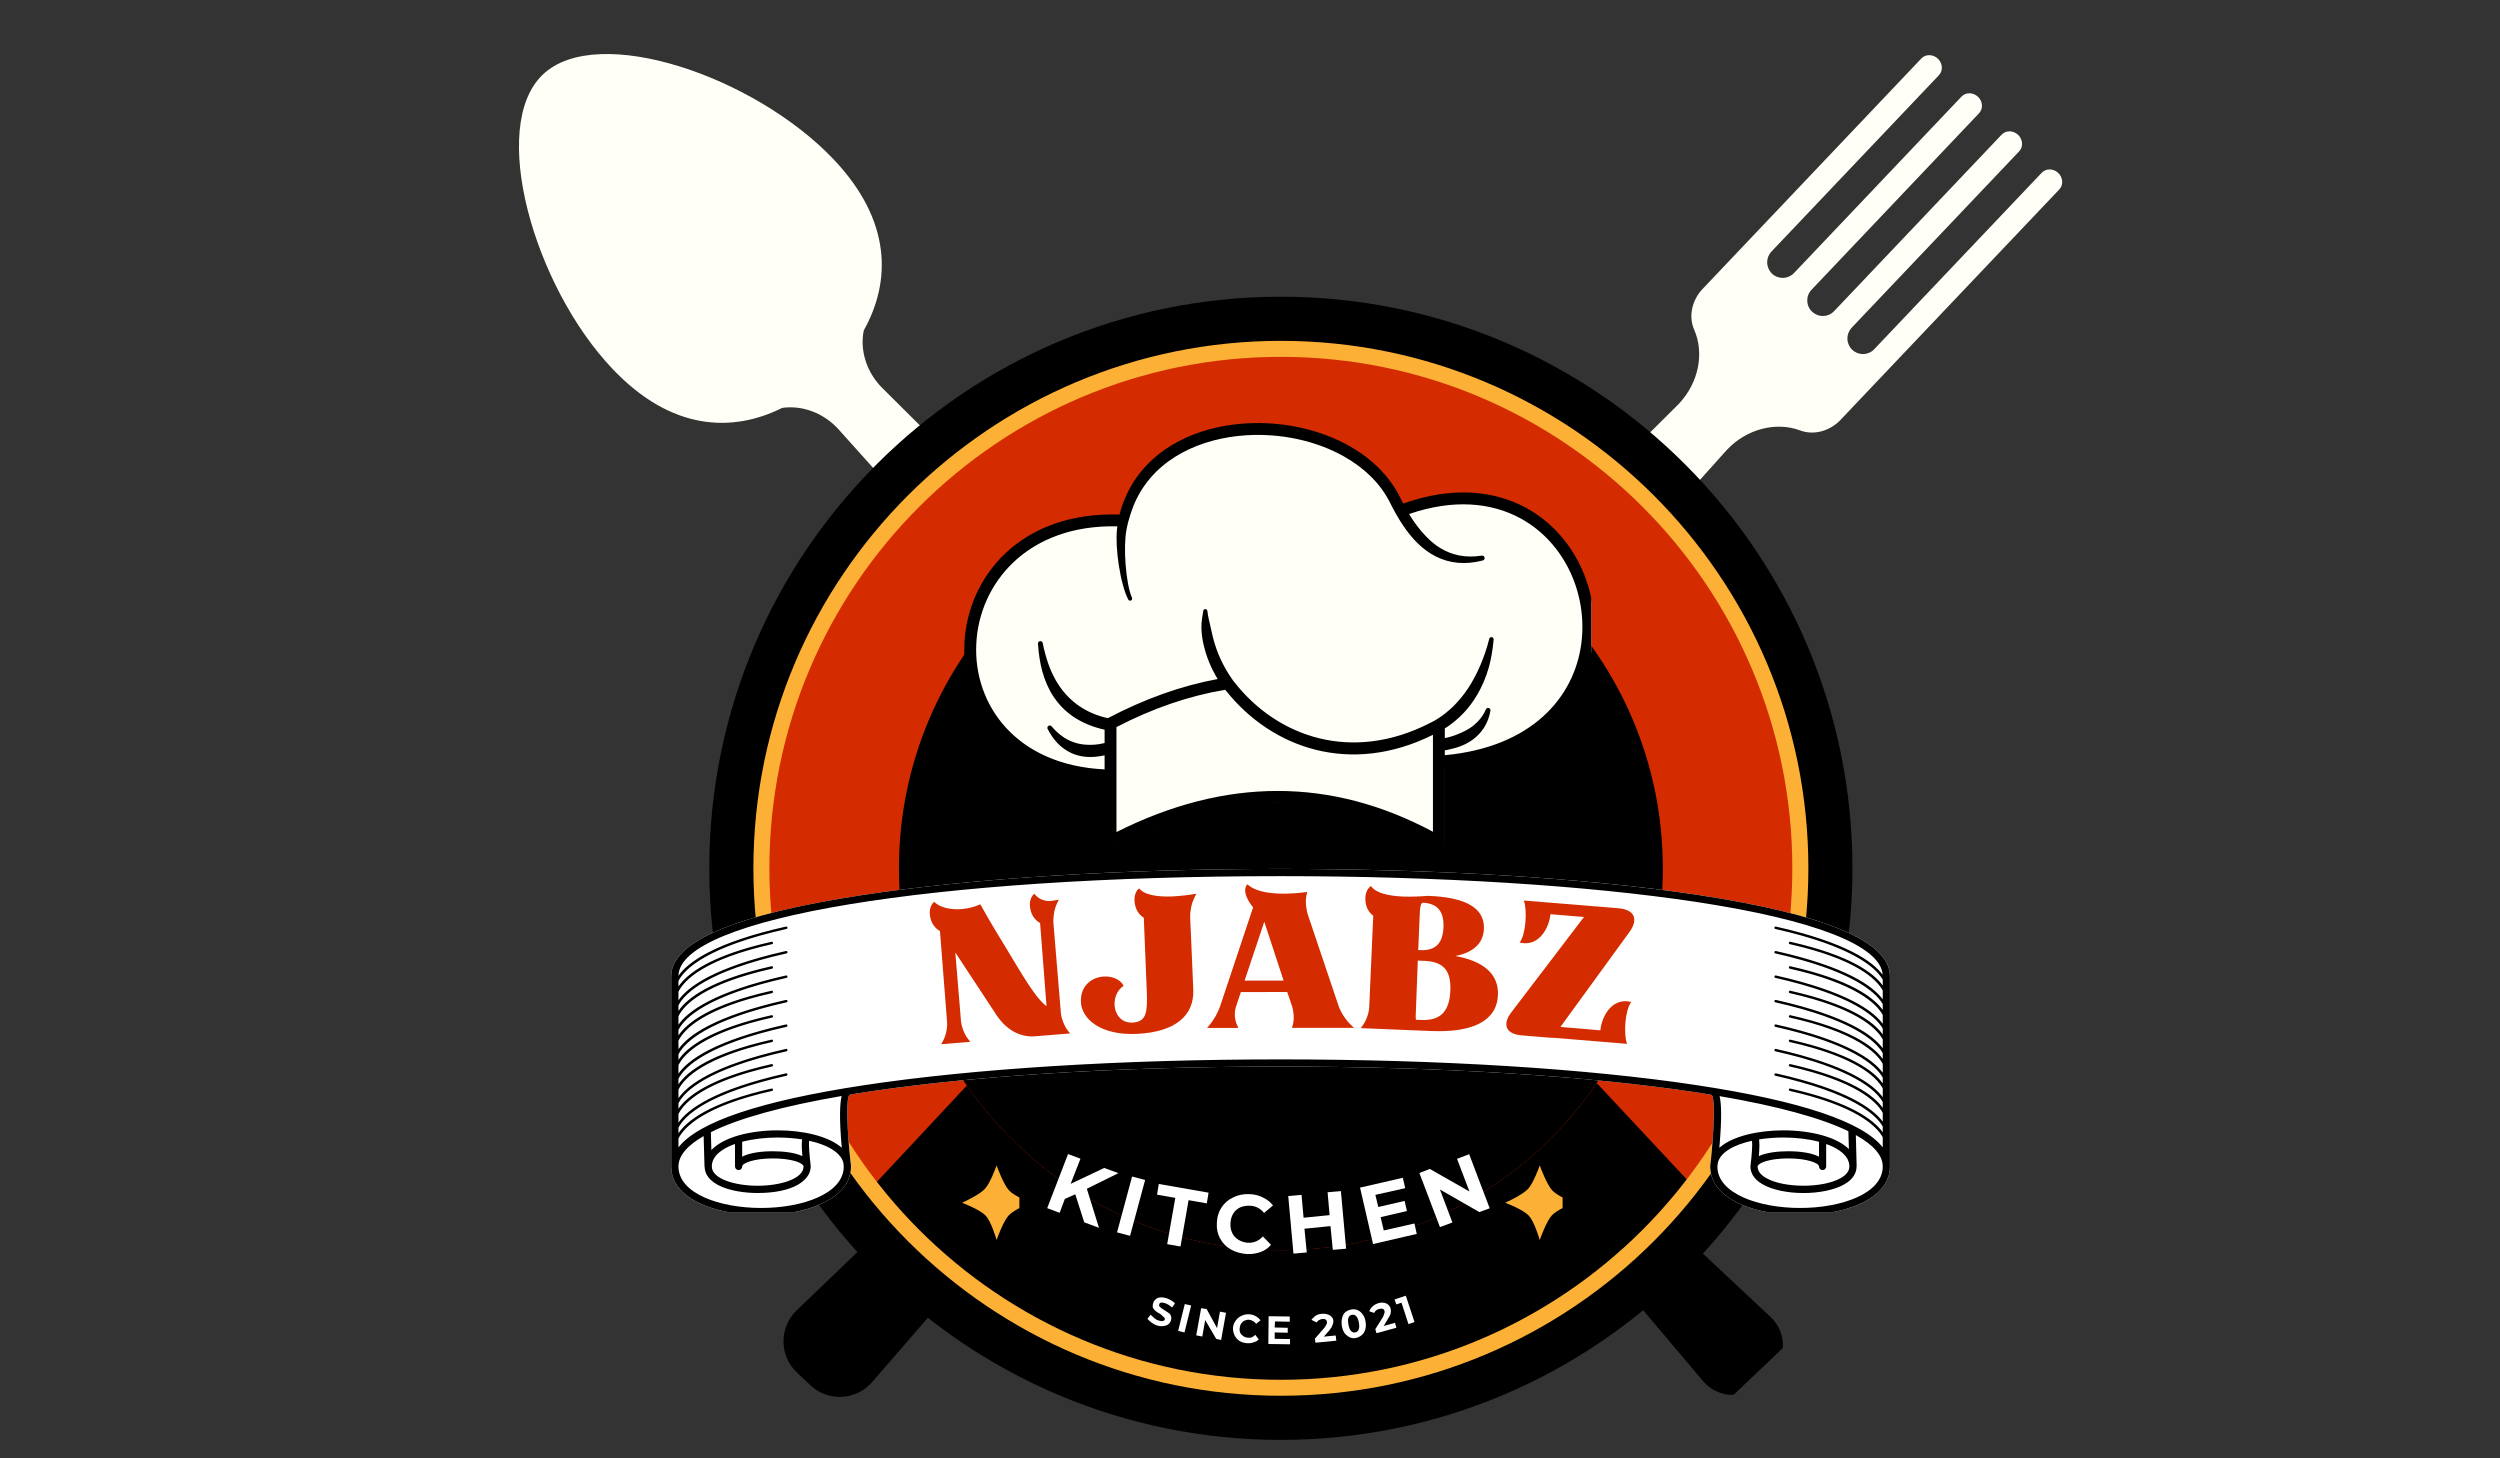 <svg xmlns="http://www.w3.org/2000/svg" xmlns:xlink="http://www.w3.org/1999/xlink" width="180" zoomAndPan="magnify" viewBox="0 0 135 78.75" height="105" preserveAspectRatio="xMidYMid meet" version="1.0"><rect x="0" y="0" width="135" height="78.75" fill="#333333" stroke="none"/><defs><g/><clipPath id="5579d92e2d"><path d="M 42 29 L 87 29 L 87 76 L 42 76 Z M 42 29 " clip-rule="nonzero"/></clipPath><clipPath id="dcc0affe10"><path d="M 78.965 29.52 L 86.816 36.969 L 47.426 78.465 L 39.578 71.012 Z M 78.965 29.52 " clip-rule="nonzero"/></clipPath><clipPath id="e7e58e686f"><path d="M 78.965 29.52 L 86.816 36.969 L 47.426 78.465 L 39.578 71.012 Z M 78.965 29.52 " clip-rule="nonzero"/></clipPath><clipPath id="6f0945a1dc"><path d="M 58 35 L 97 35 L 97 76 L 58 76 Z M 58 35 " clip-rule="nonzero"/></clipPath><clipPath id="99c21e4966"><path d="M 53.828 42.73 L 66.16 31.016 L 101.305 68.012 L 88.977 79.727 Z M 53.828 42.73 " clip-rule="nonzero"/></clipPath><clipPath id="8ca2cc8545"><path d="M 53.828 42.73 L 66.16 31.016 L 101.305 68.012 L 88.977 79.727 Z M 53.828 42.73 " clip-rule="nonzero"/></clipPath><clipPath id="0e8b253338"><path d="M 28 2 L 66 2 L 66 43 L 28 43 Z M 28 2 " clip-rule="nonzero"/></clipPath><clipPath id="04e3e57b39"><path d="M 23.352 9.691 L 35.684 -2.023 L 70.832 34.969 L 58.5 46.684 Z M 23.352 9.691 " clip-rule="nonzero"/></clipPath><clipPath id="c897cab7b7"><path d="M 23.352 9.691 L 35.684 -2.023 L 70.832 34.969 L 58.5 46.684 Z M 23.352 9.691 " clip-rule="nonzero"/></clipPath><clipPath id="a427c52fcf"><path d="M 67 2 L 112 2 L 112 49 L 67 49 Z M 67 2 " clip-rule="nonzero"/></clipPath><clipPath id="0e538aaf75"><path d="M 104.191 2.695 L 112.043 10.148 L 72.656 51.645 L 64.805 44.191 Z M 104.191 2.695 " clip-rule="nonzero"/></clipPath><clipPath id="7a3e7b222a"><path d="M 104.191 2.695 L 112.043 10.148 L 72.656 51.645 L 64.805 44.191 Z M 104.191 2.695 " clip-rule="nonzero"/></clipPath><clipPath id="51e1be5323"><path d="M 45 22.73 L 93.332 22.73 L 93.332 71.062 L 45 71.062 Z M 45 22.73 " clip-rule="nonzero"/></clipPath><clipPath id="297adaed1e"><path d="M 69.164 22.73 C 55.82 22.73 45 33.551 45 46.895 C 45 60.242 55.82 71.062 69.164 71.062 C 82.512 71.062 93.332 60.242 93.332 46.895 C 93.332 33.551 82.512 22.73 69.164 22.73 Z M 69.164 22.73 " clip-rule="nonzero"/></clipPath><clipPath id="13645d7723"><path d="M 38.297 16.027 L 100.148 16.027 L 100.148 77.879 L 38.297 77.879 Z M 38.297 16.027 " clip-rule="nonzero"/></clipPath><clipPath id="95ec6458e9"><path d="M 52 22.73 L 85.926 22.73 L 85.926 45.926 L 52 45.926 Z M 52 22.73 " clip-rule="nonzero"/></clipPath><clipPath id="770f704577"><path d="M 36.246 46.895 L 102.738 46.895 L 102.738 65.453 L 36.246 65.453 Z M 36.246 46.895 " clip-rule="nonzero"/></clipPath><clipPath id="7f2a8a669f"><path d="M 51.957 62.941 L 55.047 62.941 L 55.047 67 L 51.957 67 Z M 51.957 62.941 " clip-rule="nonzero"/></clipPath><clipPath id="ccb4e5755b"><path d="M 81.285 62.941 L 84.379 62.941 L 84.379 67 L 81.285 67 Z M 81.285 62.941 " clip-rule="nonzero"/></clipPath></defs><g clip-path="url(#5579d92e2d)"><g clip-path="url(#dcc0affe10)"><g clip-path="url(#e7e58e686f)"><path fill="#000000" d="M 65.422 48.637 C 66.52 47.48 66.805 45.879 66.258 44.621 C 65.949 43.918 66.129 43.039 66.715 42.426 L 78.527 29.98 C 78.758 29.738 79.156 29.742 79.418 29.992 C 79.68 30.238 79.703 30.637 79.477 30.879 L 70.43 40.41 C 70.273 40.57 70.191 40.789 70.199 41.012 C 70.203 41.234 70.297 41.445 70.461 41.598 C 70.621 41.75 70.836 41.836 71.059 41.828 C 71.281 41.82 71.492 41.73 71.648 41.566 C 73.727 39.379 80.695 32.035 80.695 32.035 C 80.922 31.793 81.32 31.801 81.582 32.047 C 81.844 32.297 81.871 32.695 81.641 32.934 L 72.594 42.465 C 72.441 42.629 72.359 42.844 72.363 43.066 C 72.371 43.289 72.465 43.5 72.625 43.652 C 72.789 43.809 73.004 43.891 73.227 43.883 C 73.449 43.879 73.66 43.785 73.812 43.621 C 75.891 41.434 82.859 34.094 82.859 34.094 C 83.09 33.852 83.488 33.855 83.75 34.105 C 84.012 34.352 84.039 34.75 83.809 34.992 L 74.762 44.523 C 74.609 44.684 74.527 44.902 74.531 45.125 C 74.535 45.344 74.633 45.559 74.793 45.711 C 74.953 45.863 75.168 45.945 75.395 45.941 C 75.617 45.934 75.824 45.84 75.98 45.68 C 78.059 43.488 85.027 36.148 85.027 36.148 C 85.258 35.906 85.656 35.91 85.918 36.16 C 86.18 36.41 86.203 36.805 85.977 37.047 L 74.918 48.699 L 74.16 49.496 C 73.574 50.113 72.711 50.34 71.988 50.066 C 70.707 49.586 69.121 49.957 68.023 51.109 L 51.996 68.977 C 51.996 68.977 49.016 72.414 47.094 74.633 C 46.68 75.109 46.09 75.398 45.457 75.43 C 44.824 75.461 44.207 75.23 43.75 74.793 C 43.512 74.57 43.27 74.34 43.031 74.113 C 42.57 73.68 42.312 73.074 42.309 72.441 C 42.305 71.809 42.562 71.203 43.02 70.762 C 45.133 68.73 48.414 65.578 48.414 65.578 Z M 65.422 48.637 " fill-opacity="1" fill-rule="evenodd"/></g></g></g><g clip-path="url(#6f0945a1dc)"><g clip-path="url(#99c21e4966)"><g clip-path="url(#8ca2cc8545)"><path fill="#000000" d="M 72.715 55.07 C 70.023 56.406 66.734 56.312 63.555 52.969 C 59.301 48.488 56.844 39.867 59.793 37.066 C 62.742 34.262 71.227 37.16 75.48 41.637 C 78.656 44.98 78.586 48.266 77.117 50.883 C 76.91 51.898 77.227 53.059 78.059 53.93 L 90.699 66.512 C 90.699 66.512 93.684 69.309 95.617 71.125 C 96.039 71.52 96.277 72.07 96.277 72.648 C 96.281 73.223 96.043 73.777 95.625 74.172 L 95.016 74.754 C 94.598 75.148 94.035 75.355 93.461 75.324 C 92.883 75.293 92.348 75.027 91.973 74.586 C 90.262 72.559 87.621 69.438 87.621 69.438 L 75.703 56.168 C 74.875 55.297 73.738 54.918 72.715 55.07 Z M 72.715 55.07 " fill-opacity="1" fill-rule="evenodd"/></g></g></g><g clip-path="url(#0e8b253338)"><g clip-path="url(#04e3e57b39)"><g clip-path="url(#c897cab7b7)"><path fill="#fffff7" d="M 42.238 22.027 C 39.547 23.367 36.258 23.273 33.082 19.926 C 28.824 15.449 26.367 6.828 29.316 4.023 C 32.266 1.219 40.75 4.117 45.008 8.598 C 48.18 11.938 48.109 15.223 46.645 17.84 C 46.434 18.859 46.75 20.016 47.582 20.891 L 60.227 33.469 C 60.227 33.469 63.207 36.27 65.141 38.086 C 65.562 38.48 65.801 39.027 65.805 39.605 C 65.805 40.184 65.57 40.734 65.152 41.133 L 64.543 41.711 C 64.125 42.109 63.559 42.316 62.984 42.285 C 62.41 42.254 61.871 41.984 61.5 41.543 C 59.785 39.52 57.145 36.398 57.145 36.398 L 45.227 23.125 C 44.402 22.254 43.266 21.879 42.238 22.027 Z M 42.238 22.027 " fill-opacity="1" fill-rule="evenodd"/></g></g></g><g clip-path="url(#a427c52fcf)"><g clip-path="url(#0e538aaf75)"><g clip-path="url(#7a3e7b222a)"><path fill="#fffff7" d="M 90.648 21.816 C 91.746 20.66 92.035 19.055 91.484 17.801 C 91.176 17.094 91.355 16.219 91.941 15.602 L 103.754 3.156 C 103.984 2.914 104.383 2.922 104.645 3.168 C 104.906 3.418 104.934 3.816 104.703 4.059 L 95.656 13.586 C 95.504 13.75 95.422 13.965 95.426 14.188 C 95.434 14.41 95.527 14.621 95.688 14.773 C 95.688 14.777 95.688 14.777 95.688 14.777 C 95.848 14.93 96.066 15.012 96.289 15.008 C 96.512 15 96.723 14.906 96.875 14.746 C 98.953 12.555 105.922 5.215 105.922 5.215 C 106.152 4.973 106.551 4.977 106.812 5.227 C 107.074 5.473 107.098 5.871 106.871 6.113 L 97.824 15.645 C 97.668 15.809 97.586 16.023 97.594 16.246 C 97.598 16.469 97.691 16.68 97.855 16.832 C 98.016 16.984 98.23 17.07 98.453 17.062 C 98.676 17.059 98.887 16.965 99.043 16.801 C 101.121 14.613 108.09 7.27 108.09 7.27 C 108.316 7.027 108.715 7.035 108.977 7.281 C 109.238 7.531 109.266 7.93 109.035 8.172 L 99.988 17.699 C 99.836 17.863 99.754 18.078 99.758 18.301 C 99.766 18.523 99.859 18.734 100.02 18.887 C 100.184 19.043 100.398 19.125 100.621 19.121 C 100.844 19.113 101.055 19.02 101.207 18.859 C 103.285 16.668 110.254 9.328 110.254 9.328 C 110.484 9.086 110.883 9.09 111.145 9.34 C 111.406 9.586 111.434 9.984 111.203 10.227 L 100.145 21.875 L 99.387 22.676 C 98.801 23.289 97.938 23.516 97.215 23.246 C 95.934 22.766 94.348 23.133 93.254 24.289 L 77.223 42.156 C 77.223 42.156 74.242 45.594 72.324 47.809 C 71.91 48.289 71.316 48.578 70.684 48.605 C 70.055 48.637 69.438 48.41 68.977 47.973 C 68.738 47.746 68.496 47.516 68.258 47.293 C 67.801 46.855 67.539 46.254 67.535 45.621 C 67.535 44.984 67.793 44.379 68.246 43.941 C 70.363 41.91 73.641 38.754 73.641 38.754 Z M 90.648 21.816 " fill-opacity="1" fill-rule="evenodd"/></g></g></g><g clip-path="url(#51e1be5323)"><g clip-path="url(#297adaed1e)"><path fill="#000000" d="M 45 22.73 L 93.332 22.73 L 93.332 71.062 L 45 71.062 Z M 45 22.73 " fill-opacity="1" fill-rule="nonzero"/></g></g><g clip-path="url(#13645d7723)"><path fill="#000000" d="M 69.164 16.023 C 52.129 16.023 38.301 29.852 38.301 46.887 C 38.301 63.922 52.129 77.754 69.164 77.754 C 86.203 77.754 100.031 63.922 100.031 46.887 C 100.031 29.852 86.203 16.023 69.164 16.023 Z M 69.164 18.562 C 84.797 18.562 97.492 31.254 97.492 46.887 C 97.492 62.52 84.797 75.215 69.164 75.215 C 53.531 75.215 40.84 62.52 40.84 46.887 C 40.84 31.254 53.531 18.562 69.164 18.562 Z M 69.164 18.562 " fill-opacity="1" fill-rule="evenodd"/></g><path fill="#d42c00" d="M 69.168 19.113 C 53.836 19.113 41.391 31.559 41.391 46.887 C 41.391 62.215 53.836 74.66 69.168 74.66 C 84.496 74.66 96.941 62.215 96.941 46.887 C 96.941 31.559 84.496 19.113 69.168 19.113 Z M 69.168 26.262 C 80.551 26.262 89.793 35.504 89.793 46.887 C 89.793 58.27 80.551 67.512 69.168 67.512 C 57.785 67.512 48.543 58.27 48.543 46.887 C 48.543 35.504 57.785 26.262 69.168 26.262 Z M 69.168 26.262 " fill-opacity="1" fill-rule="evenodd"/><path fill="#000000" d="M 86.223 58.484 L 91.191 63.801 C 86.109 70.402 78.133 74.66 69.168 74.66 C 60.258 74.66 52.328 70.461 47.246 63.934 L 52.207 58.621 C 55.934 63.992 62.141 67.512 69.168 67.512 C 76.25 67.512 82.508 63.934 86.223 58.484 Z M 86.223 58.484 " fill-opacity="1" fill-rule="evenodd"/><path fill="#fcb036" d="M 69.168 18.406 C 53.445 18.406 40.684 31.168 40.684 46.887 C 40.684 62.609 53.445 75.371 69.168 75.371 C 84.887 75.371 97.652 62.609 97.652 46.887 C 97.652 31.168 84.887 18.406 69.168 18.406 Z M 69.168 19.27 C 84.41 19.27 96.785 31.645 96.785 46.887 C 96.785 62.133 84.41 74.508 69.168 74.508 C 53.922 74.508 41.547 62.133 41.547 46.887 C 41.547 31.645 53.922 19.27 69.168 19.27 Z M 69.168 19.27 " fill-opacity="1" fill-rule="evenodd"/><g clip-path="url(#95ec6458e9)"><path fill="#fffff7" d="M 60.484 27.824 C 60.504 27.75 60.52 27.68 60.539 27.609 C 60.629 27.285 60.746 26.98 60.883 26.695 C 61.465 25.465 62.414 24.543 63.562 23.914 C 64.664 23.312 65.957 22.98 67.277 22.898 C 69.227 22.781 71.25 23.211 72.867 24.129 C 74.047 24.797 75.008 25.727 75.574 26.883 C 75.633 27.004 75.691 27.121 75.754 27.238 C 78.418 26.281 80.668 26.527 82.379 27.453 C 85.012 28.875 86.371 31.93 85.988 34.828 C 85.574 37.973 83.117 40.949 77.984 41.391 L 77.984 45.457 C 77.984 45.555 77.93 45.648 77.844 45.699 C 77.754 45.75 77.648 45.75 77.562 45.703 C 71.961 42.531 66.141 42.516 60.102 45.707 C 60.012 45.75 59.906 45.75 59.824 45.699 C 59.738 45.645 59.688 45.555 59.688 45.457 L 59.688 42.148 C 54.395 41.934 51.945 38.289 52.113 34.746 C 52.285 31.16 55.133 27.641 60.484 27.824 Z M 60.484 27.824 " fill-opacity="1" fill-rule="evenodd"/><path fill="#000000" d="M 60.457 27.785 C 60.473 27.723 60.488 27.66 60.504 27.602 C 60.594 27.277 60.715 26.969 60.852 26.68 C 61.434 25.441 62.391 24.516 63.547 23.883 C 64.652 23.277 65.949 22.941 67.277 22.863 C 69.23 22.742 71.266 23.176 72.887 24.094 C 74.07 24.77 75.035 25.703 75.609 26.867 C 75.664 26.977 75.715 27.086 75.773 27.191 C 78.434 26.246 80.684 26.492 82.398 27.418 C 85.043 28.852 86.41 31.922 86.027 34.832 C 85.613 37.984 83.156 40.973 78.02 41.426 L 78.02 45.457 C 78.02 45.57 77.961 45.676 77.863 45.734 C 77.762 45.789 77.641 45.789 77.543 45.734 C 71.953 42.57 66.148 42.555 60.117 45.738 C 60.02 45.793 59.898 45.789 59.805 45.73 C 59.707 45.672 59.648 45.57 59.648 45.457 L 59.648 42.188 C 54.355 41.953 51.91 38.301 52.078 34.742 C 52.246 31.148 55.098 27.613 60.457 27.785 Z M 66.156 37.25 C 64.207 37.574 62.254 38.246 60.289 39.262 L 60.289 44.93 C 66.191 41.969 71.887 41.98 77.379 44.914 L 77.379 39.68 C 72.934 41.891 68.695 40.426 66.203 37.297 C 66.188 37.281 66.172 37.266 66.156 37.25 Z M 80.066 30.266 C 79.102 30.516 78.266 30.418 77.523 30.043 C 77.184 29.871 76.863 29.637 76.566 29.348 C 75.996 28.797 75.508 28.039 75.059 27.141 C 74.535 26.086 73.648 25.254 72.574 24.648 C 71.051 23.789 69.148 23.391 67.316 23.504 C 66.082 23.578 64.879 23.887 63.848 24.441 C 62.797 25.004 61.926 25.828 61.379 26.934 C 61.25 27.195 61.141 27.473 61.047 27.762 C 60.957 28.039 60.879 28.332 60.824 28.637 C 60.738 29.105 60.73 29.797 60.781 30.469 C 60.836 31.184 60.953 31.883 61.125 32.277 C 61.152 32.332 61.129 32.398 61.074 32.426 C 61.02 32.453 60.953 32.43 60.926 32.375 C 60.715 31.973 60.527 31.258 60.414 30.512 C 60.305 29.801 60.262 29.066 60.32 28.562 C 60.324 28.516 60.332 28.469 60.336 28.422 C 55.484 28.312 52.871 31.496 52.719 34.773 C 52.562 38.02 54.828 41.316 59.648 41.547 L 59.648 40.789 C 59.281 40.867 58.934 40.898 58.617 40.867 C 58.348 40.84 58.098 40.777 57.867 40.672 C 57.578 40.539 57.32 40.355 57.094 40.117 C 56.898 39.906 56.727 39.664 56.578 39.375 C 56.539 39.316 56.555 39.238 56.613 39.199 C 56.672 39.156 56.75 39.172 56.793 39.23 C 56.941 39.406 57.098 39.555 57.262 39.684 C 57.516 39.891 57.785 40.023 58.078 40.113 C 58.266 40.172 58.461 40.203 58.668 40.215 C 58.953 40.234 59.258 40.215 59.59 40.137 L 59.648 40.125 L 59.648 39.402 L 59.461 39.359 L 59.457 39.359 C 58.805 39.188 58.238 38.926 57.77 38.566 C 57.434 38.309 57.145 38 56.91 37.648 C 56.633 37.238 56.426 36.77 56.281 36.242 C 56.16 35.793 56.086 35.301 56.051 34.766 C 56.043 34.695 56.094 34.629 56.164 34.621 C 56.234 34.613 56.301 34.664 56.309 34.734 C 56.387 35.129 56.488 35.492 56.605 35.836 C 56.805 36.402 57.066 36.883 57.391 37.297 C 57.617 37.582 57.871 37.828 58.16 38.043 C 58.574 38.348 59.059 38.582 59.625 38.734 L 59.824 38.781 C 61.809 37.738 63.785 37.031 65.754 36.668 C 65.684 36.551 65.609 36.426 65.539 36.285 C 65.379 35.984 65.227 35.629 65.105 35.234 C 65.031 34.984 64.965 34.719 64.922 34.438 C 64.898 34.262 64.875 34.082 64.875 33.891 C 64.875 33.602 64.918 33.309 64.973 32.996 C 64.977 32.938 65.027 32.891 65.09 32.891 C 65.148 32.891 65.199 32.941 65.199 33.004 C 65.234 33.301 65.305 33.57 65.367 33.84 C 65.402 34.008 65.438 34.172 65.477 34.328 C 65.539 34.582 65.605 34.82 65.688 35.043 C 65.812 35.398 65.961 35.711 66.109 35.984 C 66.285 36.312 66.461 36.582 66.613 36.789 C 66.625 36.801 66.641 36.816 66.652 36.832 C 68.984 39.816 73.012 41.203 77.227 39.039 C 77.234 39.035 77.242 39.031 77.25 39.027 C 77.254 39.023 77.262 39.023 77.266 39.02 C 77.344 38.98 77.422 38.938 77.5 38.895 C 77.785 38.73 78.176 38.457 78.582 38.035 C 78.816 37.793 79.055 37.504 79.285 37.156 C 79.52 36.797 79.746 36.379 79.953 35.891 C 80.125 35.477 80.289 35.023 80.418 34.504 C 80.43 34.438 80.492 34.395 80.559 34.406 C 80.621 34.418 80.664 34.477 80.656 34.543 C 80.605 35.098 80.52 35.598 80.395 36.043 C 80.238 36.598 80.027 37.066 79.797 37.469 C 79.566 37.875 79.309 38.207 79.055 38.48 C 78.688 38.875 78.32 39.148 78.02 39.336 L 78.02 39.859 C 78.383 39.785 78.691 39.668 78.965 39.539 C 79.176 39.441 79.367 39.336 79.535 39.203 C 79.836 38.965 80.074 38.68 80.234 38.316 C 80.258 38.25 80.328 38.211 80.395 38.234 C 80.465 38.254 80.5 38.324 80.48 38.391 C 80.43 38.676 80.34 38.934 80.207 39.176 C 80.07 39.426 79.887 39.645 79.656 39.84 C 79.488 39.98 79.297 40.102 79.078 40.207 C 78.801 40.336 78.48 40.43 78.121 40.5 L 78.02 40.516 L 78.02 40.781 C 82.723 40.344 85.012 37.648 85.391 34.75 C 85.742 32.094 84.504 29.289 82.094 27.984 C 80.535 27.141 78.5 26.93 76.09 27.758 C 76.367 28.211 76.66 28.605 76.98 28.938 C 77.23 29.199 77.488 29.422 77.773 29.594 C 78.406 29.98 79.133 30.141 80.012 30.004 C 80.082 29.992 80.152 30.039 80.168 30.109 C 80.184 30.18 80.137 30.25 80.066 30.266 Z M 80.066 30.266 " fill-opacity="1" fill-rule="evenodd"/></g><g clip-path="url(#770f704577)"><path fill="#ffffff" d="M 91.668 48.324 C 85.727 47.422 77.73 46.922 69.152 46.922 C 60.574 46.922 52.578 47.422 46.633 48.324 C 39.742 49.371 36.246 50.844 36.246 52.707 L 36.246 62.988 C 36.246 63.824 36.789 64.516 37.816 64.992 C 38.688 65.395 39.852 65.617 41.102 65.617 C 43.43 65.617 45.938 64.801 45.953 63.008 C 45.953 63 45.953 62.996 45.953 62.988 C 45.953 62.898 45.941 62.812 45.926 62.73 C 45.754 61.16 45.68 59.426 45.848 59.164 C 45.875 59.148 45.895 59.129 45.91 59.105 C 51.68 58.156 59.777 57.594 69.152 57.594 C 77.711 57.594 85.688 58.09 91.613 58.988 C 91.879 59.031 92.141 59.07 92.398 59.113 C 92.414 59.133 92.434 59.152 92.457 59.164 C 92.621 59.426 92.547 61.16 92.379 62.73 C 92.359 62.812 92.352 62.898 92.352 62.988 C 92.352 63.824 92.895 64.516 93.918 64.992 C 94.789 65.395 95.957 65.617 97.203 65.617 C 99.539 65.617 102.055 64.793 102.055 62.988 L 102.055 52.707 C 102.055 50.844 98.562 49.371 91.668 48.324 " fill-opacity="1" fill-rule="nonzero"/><path fill="#000000" d="M 101.668 53.219 C 101.184 52.543 99.922 51.586 96.676 50.855 C 96.641 50.848 96.605 50.871 96.598 50.906 C 96.59 50.941 96.613 50.977 96.648 50.984 C 100.18 51.781 101.309 52.844 101.668 53.484 L 101.668 53.965 C 101.137 53.246 99.707 52.211 95.898 51.355 C 95.863 51.348 95.828 51.371 95.82 51.406 C 95.809 51.441 95.832 51.477 95.867 51.484 C 99.996 52.414 101.277 53.551 101.668 54.223 L 101.668 54.539 C 101.184 53.863 99.922 52.906 96.676 52.176 C 96.641 52.172 96.605 52.191 96.598 52.227 C 96.59 52.262 96.613 52.297 96.648 52.309 C 100.18 53.102 101.309 54.168 101.668 54.805 L 101.668 55.285 C 101.137 54.566 99.707 53.535 95.898 52.676 C 95.863 52.668 95.828 52.691 95.82 52.727 C 95.809 52.762 95.832 52.797 95.867 52.805 C 99.996 53.734 101.277 54.871 101.668 55.543 L 101.668 55.859 C 101.184 55.184 99.922 54.23 96.676 53.5 C 96.641 53.492 96.605 53.512 96.598 53.547 C 96.59 53.586 96.613 53.621 96.648 53.629 C 100.18 54.422 101.309 55.488 101.668 56.125 L 101.668 56.605 C 101.137 55.887 99.707 54.855 95.898 53.996 C 95.863 53.988 95.828 54.012 95.82 54.047 C 95.809 54.082 95.832 54.117 95.867 54.125 C 99.996 55.055 101.277 56.191 101.668 56.867 L 101.668 57.184 C 101.184 56.508 99.922 55.551 96.676 54.82 C 96.641 54.812 96.605 54.836 96.598 54.871 C 96.59 54.906 96.613 54.941 96.648 54.949 C 100.18 55.742 101.309 56.809 101.668 57.445 L 101.668 57.926 C 101.137 57.211 99.707 56.176 95.898 55.32 C 95.863 55.309 95.828 55.332 95.82 55.367 C 95.809 55.406 95.832 55.441 95.867 55.449 C 99.996 56.375 101.277 57.512 101.668 58.188 L 101.668 58.504 C 101.184 57.828 99.922 56.871 96.676 56.141 C 96.641 56.133 96.605 56.156 96.598 56.191 C 96.59 56.227 96.613 56.262 96.648 56.27 C 100.18 57.062 101.309 58.129 101.668 58.77 L 101.668 59.246 C 101.137 58.531 99.707 57.496 95.898 56.641 C 95.863 56.633 95.828 56.652 95.82 56.691 C 95.809 56.727 95.832 56.762 95.867 56.77 C 99.996 57.695 101.277 58.832 101.668 59.508 L 101.668 59.824 C 101.184 59.148 99.922 58.191 96.676 57.461 C 96.641 57.453 96.605 57.477 96.598 57.512 C 96.59 57.547 96.613 57.582 96.648 57.59 C 100.18 58.387 101.309 59.449 101.668 60.09 L 101.668 60.57 C 101.137 59.852 99.707 58.816 95.898 57.961 C 95.863 57.953 95.828 57.977 95.82 58.012 C 95.809 58.047 95.832 58.082 95.867 58.09 C 99.996 59.02 101.277 60.156 101.668 60.828 L 101.668 61.145 C 101.184 60.469 99.922 59.512 96.676 58.781 C 96.641 58.773 96.605 58.797 96.598 58.832 C 96.59 58.867 96.613 58.902 96.648 58.91 C 100.18 59.707 101.309 60.773 101.668 61.41 L 101.668 61.957 C 100.586 60.574 97.234 59.453 91.668 58.605 C 85.727 57.703 77.73 57.207 69.152 57.207 C 60.574 57.207 52.578 57.703 46.633 58.605 C 41.07 59.453 37.719 60.574 36.637 61.957 L 36.637 61.477 C 36.953 60.852 38.031 59.734 41.691 58.91 C 41.727 58.902 41.75 58.867 41.742 58.832 C 41.734 58.797 41.699 58.773 41.664 58.781 C 38.332 59.531 37.094 60.52 36.637 61.195 L 36.637 60.895 C 36.98 60.23 38.203 59.051 42.473 58.09 C 42.508 58.082 42.531 58.047 42.523 58.012 C 42.516 57.977 42.48 57.953 42.441 57.961 C 38.543 58.84 37.133 59.902 36.637 60.621 L 36.637 60.156 C 36.953 59.527 38.031 58.414 41.691 57.59 C 41.727 57.582 41.75 57.547 41.742 57.512 C 41.734 57.477 41.699 57.453 41.664 57.461 C 38.332 58.211 37.094 59.199 36.637 59.875 L 36.637 59.574 C 36.98 58.91 38.203 57.727 42.473 56.77 C 42.508 56.762 42.531 56.727 42.523 56.691 C 42.516 56.652 42.48 56.633 42.441 56.641 C 38.543 57.52 37.133 58.582 36.637 59.301 L 36.637 58.836 C 36.953 58.207 38.031 57.094 41.691 56.27 C 41.727 56.262 41.75 56.227 41.742 56.191 C 41.734 56.156 41.699 56.133 41.664 56.141 C 38.332 56.891 37.094 57.875 36.637 58.555 L 36.637 58.254 C 36.98 57.59 38.203 56.406 42.473 55.449 C 42.508 55.441 42.531 55.406 42.523 55.367 C 42.516 55.332 42.48 55.312 42.441 55.32 C 38.543 56.195 37.133 57.258 36.637 57.977 L 36.637 57.516 C 36.953 56.887 38.031 55.77 41.691 54.949 C 41.727 54.941 41.75 54.906 41.742 54.871 C 41.734 54.836 41.699 54.812 41.664 54.82 C 38.332 55.57 37.094 56.555 36.637 57.234 L 36.637 56.934 C 36.98 56.27 38.203 55.086 42.473 54.125 C 42.508 54.117 42.531 54.082 42.523 54.047 C 42.516 54.012 42.48 53.988 42.441 53.996 C 38.543 54.875 37.133 55.938 36.637 56.656 L 36.637 56.195 C 36.953 55.566 38.031 54.449 41.691 53.629 C 41.727 53.621 41.75 53.586 41.742 53.547 C 41.734 53.512 41.699 53.492 41.664 53.5 C 38.332 54.246 37.094 55.234 36.637 55.914 L 36.637 55.613 C 36.98 54.945 38.203 53.766 42.473 52.805 C 42.508 52.797 42.531 52.762 42.523 52.727 C 42.516 52.691 42.48 52.668 42.441 52.676 C 38.543 53.555 37.133 54.617 36.637 55.336 L 36.637 54.871 C 36.953 54.246 38.031 53.129 41.691 52.309 C 41.727 52.297 41.75 52.262 41.742 52.227 C 41.734 52.191 41.699 52.168 41.664 52.176 C 38.332 52.926 37.094 53.914 36.637 54.59 L 36.637 54.289 C 36.98 53.625 38.203 52.445 42.473 51.484 C 42.508 51.477 42.531 51.441 42.523 51.406 C 42.516 51.371 42.48 51.348 42.441 51.355 C 38.543 52.234 37.133 53.297 36.637 54.016 L 36.637 53.551 C 36.953 52.922 38.031 51.809 41.691 50.984 C 41.727 50.977 41.75 50.941 41.742 50.906 C 41.734 50.871 41.699 50.848 41.664 50.855 C 38.332 51.605 37.094 52.594 36.637 53.27 L 36.637 52.969 C 36.98 52.305 38.203 51.121 42.473 50.164 C 42.508 50.156 42.531 50.121 42.523 50.086 C 42.516 50.051 42.48 50.027 42.441 50.035 C 38.543 50.91 37.137 51.973 36.637 52.691 C 36.684 49.574 50.344 47.312 69.152 47.312 C 77.711 47.312 85.688 47.809 91.613 48.707 C 98 49.676 101.559 51.07 101.664 52.637 C 101.129 51.918 99.695 50.891 95.898 50.035 C 95.863 50.027 95.828 50.051 95.82 50.086 C 95.809 50.121 95.832 50.156 95.867 50.164 C 99.996 51.094 101.277 52.227 101.668 52.902 Z M 94.988 61.527 C 95.41 61.461 95.855 61.426 96.301 61.426 C 97 61.426 97.664 61.508 98.227 61.656 L 98.227 62.461 C 97.828 62.25 97.188 62.168 96.566 62.168 C 95.984 62.168 95.375 62.242 94.977 62.43 C 95.02 61.961 95.012 61.691 94.988 61.527 Z M 99.867 62.988 C 99.867 63.227 99.711 63.438 99.406 63.613 C 98.445 64.168 96.332 64.168 95.371 63.613 C 95.07 63.441 94.914 63.234 94.91 62.996 C 94.914 62.988 94.914 62.98 94.914 62.973 C 94.957 62.789 95.578 62.555 96.566 62.555 C 97.594 62.555 98.227 62.809 98.227 62.988 C 98.227 63.098 98.312 63.184 98.418 63.184 C 98.527 63.184 98.613 63.098 98.613 62.992 L 98.613 61.777 C 98.684 61.801 98.75 61.824 98.812 61.852 C 99.273 62.043 99.816 62.383 99.863 62.918 L 99.863 62.965 C 99.863 62.973 99.863 62.98 99.867 62.988 Z M 92.859 59.191 C 95.984 59.727 98.328 60.367 99.812 61.086 L 99.84 62.051 C 99.527 61.742 99.059 61.504 98.516 61.34 C 98.492 61.328 98.465 61.32 98.438 61.316 C 97.785 61.129 97.035 61.039 96.301 61.039 C 94.969 61.039 93.566 61.34 92.844 61.98 C 92.992 60.355 92.949 59.574 92.859 59.191 Z M 97.203 65.23 C 94.988 65.23 92.746 64.461 92.738 62.996 C 92.746 62.93 92.754 62.863 92.762 62.797 C 92.898 62.215 93.648 61.812 94.609 61.602 C 94.637 61.812 94.598 62.379 94.535 62.879 C 94.535 62.887 94.535 62.891 94.535 62.898 C 94.531 62.922 94.527 62.941 94.523 62.965 C 94.523 62.969 94.523 62.973 94.523 62.98 C 94.523 62.984 94.523 62.988 94.523 62.988 C 94.523 63.258 94.637 63.641 95.176 63.949 C 96.273 64.582 98.504 64.582 99.602 63.949 C 100.133 63.645 100.25 63.266 100.254 63 C 100.258 62.984 100.258 62.969 100.258 62.953 L 100.215 61.293 C 101.172 61.828 101.668 62.395 101.668 62.988 C 101.668 64.461 99.422 65.23 97.203 65.23 Z M 43.328 62.43 C 42.93 62.242 42.32 62.168 41.734 62.168 C 41.117 62.168 40.473 62.25 40.078 62.461 L 40.078 61.656 C 40.656 61.504 41.328 61.426 42 61.426 C 42.461 61.426 42.906 61.465 43.316 61.527 C 43.289 61.691 43.285 61.961 43.328 62.43 Z M 38.438 62.961 C 38.457 62.43 38.961 62.031 39.688 61.773 L 39.691 62.988 L 39.691 62.992 C 39.691 63.098 39.777 63.184 39.887 63.184 C 39.992 63.184 40.078 63.098 40.078 62.988 C 40.078 62.809 40.711 62.555 41.734 62.555 C 42.195 62.555 42.641 62.609 42.953 62.703 C 43.242 62.793 43.367 62.895 43.387 62.969 C 43.391 62.977 43.391 62.988 43.391 62.996 C 43.383 63.668 42.113 64.031 40.914 64.031 C 39.715 64.031 38.441 63.668 38.438 62.992 C 38.438 62.984 38.441 62.977 38.441 62.969 Z M 45.457 61.98 C 44.738 61.34 43.332 61.039 42 61.039 C 41.27 61.039 40.516 61.129 39.867 61.316 C 39.84 61.32 39.812 61.328 39.789 61.34 C 39.215 61.516 38.727 61.77 38.414 62.105 L 38.387 61.137 C 39.883 60.387 42.297 59.727 45.449 59.184 C 45.355 59.566 45.309 60.348 45.457 61.98 Z M 41.102 65.23 C 38.883 65.23 36.637 64.461 36.637 62.988 C 36.637 62.41 37.109 61.859 37.996 61.348 L 38.043 62.98 C 38.043 62.996 38.047 63.012 38.051 63.027 C 38.062 63.352 38.246 63.785 39.004 64.098 C 39.512 64.305 40.191 64.422 40.914 64.422 C 42.875 64.422 43.762 63.715 43.777 63.012 C 43.777 63.008 43.781 63.004 43.781 63 C 43.781 62.996 43.781 62.992 43.781 62.988 C 43.781 62.988 43.777 62.984 43.777 62.98 C 43.777 62.973 43.781 62.969 43.777 62.965 C 43.777 62.941 43.773 62.922 43.77 62.898 C 43.77 62.891 43.77 62.887 43.77 62.879 C 43.707 62.379 43.668 61.812 43.691 61.602 C 43.992 61.668 44.266 61.75 44.512 61.852 C 44.938 62.027 45.434 62.332 45.543 62.801 C 45.551 62.867 45.555 62.93 45.562 62.996 C 45.559 64.461 43.316 65.23 41.102 65.23 Z M 91.668 48.324 C 85.727 47.422 77.73 46.922 69.152 46.922 C 60.574 46.922 52.578 47.422 46.633 48.324 C 39.742 49.371 36.246 50.844 36.246 52.707 L 36.246 62.988 C 36.246 63.824 36.789 64.516 37.816 64.992 C 38.688 65.395 39.852 65.617 41.102 65.617 C 43.43 65.617 45.938 64.801 45.953 63.008 C 45.953 63 45.953 62.996 45.953 62.988 C 45.953 62.898 45.941 62.812 45.926 62.73 C 45.754 61.16 45.68 59.426 45.848 59.164 C 45.875 59.148 45.895 59.129 45.91 59.105 C 51.68 58.156 59.777 57.594 69.152 57.594 C 77.711 57.594 85.688 58.09 91.613 58.988 C 91.879 59.031 92.141 59.07 92.398 59.113 C 92.414 59.133 92.434 59.152 92.457 59.164 C 92.621 59.426 92.547 61.16 92.379 62.73 C 92.359 62.812 92.352 62.898 92.352 62.988 C 92.352 63.824 92.895 64.516 93.918 64.992 C 94.789 65.395 95.957 65.617 97.203 65.617 C 99.539 65.617 102.055 64.793 102.055 62.988 L 102.055 52.707 C 102.055 50.844 98.562 49.371 91.668 48.324 " fill-opacity="1" fill-rule="nonzero"/></g><g clip-path="url(#7f2a8a669f)"><path fill="#fcb036" d="M 53.812 62.945 C 53.812 62.945 53.812 62.941 53.816 62.941 C 53.82 62.941 53.82 62.945 53.82 62.945 C 53.863 63.066 54.199 63.969 54.488 64.281 C 54.777 64.594 55.566 64.902 55.672 64.945 C 55.672 64.945 55.676 64.945 55.676 64.949 C 55.676 64.949 55.672 64.953 55.672 64.953 C 55.566 64.996 54.762 65.316 54.473 65.629 C 54.184 65.941 53.863 66.824 53.82 66.949 C 53.82 66.953 53.82 66.953 53.816 66.953 C 53.812 66.953 53.812 66.953 53.812 66.949 C 53.777 66.824 53.516 65.957 53.227 65.645 C 52.934 65.332 52.066 64.992 51.961 64.953 C 51.957 64.953 51.957 64.949 51.957 64.949 C 51.957 64.945 51.957 64.945 51.961 64.945 C 52.062 64.898 52.891 64.516 53.18 64.203 C 53.469 63.891 53.77 63.062 53.812 62.945 Z M 53.812 62.945 " fill-opacity="1" fill-rule="evenodd"/></g><g fill="#d42c00" fill-opacity="1"><g transform="translate(50.36, 56.403)"><g><path d="M 1.531 -1.293 L 1.227 -4.969 L 3.449 -1.59 C 4.086 -0.637 4.902 -0.383 5.559 -0.445 L 7.43 -0.598 L 7.324 -0.723 C 7.117 -0.984 6.953 -1.387 6.926 -1.723 L 6.527 -6.531 C 6.5 -6.871 6.57 -7.301 6.711 -7.602 L 6.816 -7.828 C 6.727 -7.809 6.586 -7.77 6.41 -7.754 C 6.133 -7.73 5.777 -7.785 5.492 -8.137 C 5.363 -8.043 5.227 -7.793 5.254 -7.484 C 5.289 -7.043 5.5 -6.73 5.805 -6.559 L 6.152 -2.074 C 5.695 -2.379 5.039 -3.434 4.539 -4.262 C 3.848 -5.43 3.23 -6.383 2.578 -7.57 C 2.277 -7.434 1.926 -7.344 1.574 -7.312 C 0.969 -7.266 0.391 -7.395 0.086 -7.703 C -0.043 -7.609 -0.176 -7.359 -0.152 -7.051 C -0.117 -6.609 0.094 -6.297 0.398 -6.125 L 0.781 -1.23 C 0.809 -0.891 0.719 -0.473 0.555 -0.18 L 0.465 -0.016 L 2.035 -0.145 L 1.922 -0.289 C 1.715 -0.551 1.559 -0.953 1.531 -1.293 Z M 1.531 -1.293 "/></g></g></g><g fill="#d42c00" fill-opacity="1"><g transform="translate(58.117, 55.786)"><g><path d="M 6.32 -2.352 C 6.27 -3.68 6.207 -4.914 6.152 -6.242 C 6.141 -6.582 6.227 -7.012 6.379 -7.305 L 6.484 -7.527 C 6.188 -7.473 5.703 -7.402 5.191 -7.379 C 4.469 -7.352 3.711 -7.426 3.398 -7.812 C 3.266 -7.727 3.133 -7.484 3.145 -7.176 C 3.164 -6.73 3.352 -6.41 3.648 -6.227 L 3.809 -2.258 C 3.855 -1.137 3.793 -0.629 3.082 -0.57 C 1.961 -0.473 1.746 -2.02 2.559 -2.551 C 2.391 -2.895 1.961 -3.07 1.516 -3.055 C 0.887 -3.027 0.234 -2.609 0.25 -1.711 C 0.266 -0.785 1.297 0.145 3.305 0.043 C 5.414 -0.066 6.379 -0.992 6.32 -2.352 Z M 6.32 -2.352 "/></g></g></g><g fill="#d42c00" fill-opacity="1"><g transform="translate(65.181, 55.49)"><g><path d="M 1.566 -1.137 L 1.824 -1.918 L 4.328 -1.922 L 4.586 -1.168 C 4.691 -0.828 4.711 -0.418 4.629 -0.137 L 4.586 0.016 L 7.938 0.016 L 7.773 -0.141 C 7.484 -0.418 7.215 -0.832 7.102 -1.172 L 5.457 -6.055 C 5.344 -6.395 5.305 -6.82 5.363 -7.105 L 5.406 -7.324 C 4.715 -7.23 2.922 -7.055 2.18 -7.734 C 2.074 -7.652 2.004 -7.414 2.117 -7.105 C 2.211 -6.867 2.336 -6.66 2.488 -6.496 L 0.699 -1.133 C 0.586 -0.816 0.371 -0.422 0.156 -0.164 L 0 0.02 L 1.691 0.02 L 1.641 -0.094 C 1.484 -0.402 1.453 -0.816 1.566 -1.137 Z M 3.09 -5.715 L 4.133 -2.539 L 2.027 -2.539 Z M 3.09 -5.715 "/></g></g></g><g fill="#d42c00" fill-opacity="1"><g transform="translate(73.018, 55.48)"><g><path d="M 1.016 -7.633 C 0.879 -7.559 0.727 -7.328 0.711 -7.016 C 0.695 -6.574 0.855 -6.238 1.137 -6.031 L 0.922 -1.129 C 0.91 -0.789 0.77 -0.383 0.57 -0.109 L 0.461 0.039 L 4.262 0.195 C 6.457 0.285 7.812 -0.316 7.871 -1.75 C 7.918 -2.902 7.062 -3.59 5.566 -3.855 C 6.523 -4.043 7.078 -4.516 7.113 -5.32 C 7.176 -6.863 5.203 -7.059 4.078 -7.105 C 3.77 -7.078 3.262 -7.047 2.746 -7.066 C 2.027 -7.098 1.289 -7.23 1.016 -7.633 Z M 3.797 -6.734 C 4.547 -6.703 4.965 -6.328 4.93 -5.41 C 4.891 -4.473 4.441 -4.141 3.68 -4.172 L 3.566 -4.176 L 3.637 -5.844 C 3.656 -6.578 3.711 -6.676 3.797 -6.734 Z M 3.43 -0.613 L 3.543 -3.609 L 3.883 -3.594 C 4.832 -3.555 5.352 -3.172 5.301 -1.988 C 5.254 -0.793 4.699 -0.363 3.75 -0.402 L 3.441 -0.414 C 3.434 -0.469 3.426 -0.531 3.43 -0.613 Z M 3.43 -0.613 "/></g></g></g><g fill="#d42c00" fill-opacity="1"><g transform="translate(80.966, 55.813)"><g><path d="M 6.895 0.555 C 6.691 0 6.797 -1.297 7.121 -1.703 C 6.211 -1.953 5.562 -1.129 5.453 -0.176 L 3.297 -0.359 L 7.027 -5.488 C 7.527 -6.18 7.293 -6.695 6.438 -6.766 L 1.32 -7.184 C 1.523 -6.621 1.418 -5.324 1.094 -4.918 C 2.008 -4.676 2.645 -5.504 2.762 -6.445 L 4.57 -6.297 L 0.652 -1.156 C 0.133 -0.477 0.359 0.031 1.211 0.098 L 2.867 0.234 L 2.867 0.223 Z M 6.895 0.555 "/></g></g></g><g fill="#ffffff" fill-opacity="1"><g transform="translate(56.205, 65.1)"><g><path d="M 1.859 -0.609 L 1.297 -0.359 L 1.016 0.391 L 0.344 0.141 L 1.469 -2.781 L 2.141 -2.531 L 1.609 -1.172 L 3.422 -2.031 L 4.188 -1.75 L 2.484 -0.906 L 3.141 1.203 L 2.344 0.906 Z M 1.859 -0.609 "/></g></g></g><g fill="#ffffff" fill-opacity="1"><g transform="translate(59.961, 66.455)"><g><path d="M 1.172 -2.922 L 1.875 -2.734 L 1.062 0.281 L 0.359 0.094 Z M 1.172 -2.922 "/></g></g></g><g fill="#ffffff" fill-opacity="1"><g transform="translate(62.028, 67.013)"><g><path d="M 1.438 -2.328 L 0.453 -2.5 L 0.547 -3.078 L 3.234 -2.609 L 3.141 -2.031 L 2.156 -2.203 L 1.719 0.297 L 1 0.172 Z M 1.438 -2.328 "/></g></g></g><g fill="#ffffff" fill-opacity="1"><g transform="translate(65.461, 67.578)"><g><path d="M 1.875 0.141 C 1.551 0.117 1.258 0.035 1 -0.109 C 0.75 -0.254 0.555 -0.453 0.422 -0.703 C 0.285 -0.953 0.227 -1.234 0.25 -1.547 C 0.258 -1.859 0.344 -2.133 0.5 -2.375 C 0.656 -2.613 0.867 -2.797 1.141 -2.922 C 1.41 -3.055 1.707 -3.113 2.031 -3.094 C 2.301 -3.082 2.539 -3.02 2.75 -2.906 C 2.969 -2.801 3.145 -2.66 3.281 -2.484 L 2.797 -2.078 C 2.598 -2.328 2.344 -2.457 2.031 -2.469 C 1.844 -2.477 1.664 -2.445 1.5 -2.375 C 1.344 -2.301 1.219 -2.188 1.125 -2.031 C 1.039 -1.883 0.992 -1.711 0.984 -1.516 C 0.973 -1.328 1.004 -1.156 1.078 -1 C 1.148 -0.844 1.266 -0.719 1.422 -0.625 C 1.578 -0.531 1.75 -0.477 1.938 -0.469 C 2.25 -0.457 2.516 -0.57 2.734 -0.812 L 3.172 -0.359 C 3.023 -0.18 2.836 -0.051 2.609 0.031 C 2.391 0.113 2.145 0.148 1.875 0.141 Z M 1.875 0.141 "/></g></g></g><g fill="#ffffff" fill-opacity="1"><g transform="translate(69.471, 67.726)"><g><path d="M 2.938 -3.406 L 3.219 -0.297 L 2.5 -0.234 L 2.375 -1.516 L 0.969 -1.375 L 1.094 -0.094 L 0.375 -0.031 L 0.094 -3.141 L 0.812 -3.203 L 0.922 -1.969 L 2.328 -2.109 L 2.219 -3.344 Z M 2.938 -3.406 "/></g></g></g><g fill="#ffffff" fill-opacity="1"><g transform="translate(73.786, 67.256)"><g><path d="M 2.594 -1.188 L 2.719 -0.625 L 0.359 -0.078 L -0.344 -3.125 L 1.969 -3.656 L 2.094 -3.094 L 0.484 -2.734 L 0.641 -2.078 L 2.062 -2.406 L 2.188 -1.859 L 0.766 -1.531 L 0.938 -0.812 Z M 2.594 -1.188 "/></g></g></g><g fill="#ffffff" fill-opacity="1"><g transform="translate(77.413, 66.389)"><g><path d="M 1.922 -4.062 L 3.031 -1.141 L 2.469 -0.938 L 0.344 -2.156 L 1.016 -0.375 L 0.344 -0.125 L -0.766 -3.047 L -0.203 -3.266 L 1.938 -2.047 L 1.266 -3.812 Z M 1.922 -4.062 "/></g></g></g><g fill="#ffffff" fill-opacity="1"><g transform="translate(61.853, 71.34)"><g><path d="M 0.625 0.234 C 0.52 0.203 0.422 0.148 0.328 0.078 C 0.234 0.004 0.16 -0.062 0.109 -0.125 L 0.281 -0.344 C 0.344 -0.281 0.41 -0.219 0.484 -0.156 C 0.555 -0.094 0.633 -0.051 0.719 -0.031 C 0.812 0 0.883 0.008 0.938 0 C 1 -0.02 1.035 -0.051 1.047 -0.094 C 1.055 -0.133 1.047 -0.164 1.016 -0.188 C 0.992 -0.219 0.969 -0.242 0.938 -0.266 C 0.906 -0.297 0.859 -0.336 0.797 -0.391 C 0.691 -0.441 0.609 -0.492 0.547 -0.547 C 0.484 -0.598 0.438 -0.656 0.406 -0.719 C 0.383 -0.789 0.391 -0.879 0.422 -0.984 C 0.441 -1.055 0.484 -1.117 0.547 -1.172 C 0.609 -1.234 0.691 -1.27 0.797 -1.281 C 0.898 -1.289 1.02 -1.273 1.156 -1.234 C 1.238 -1.203 1.32 -1.16 1.406 -1.109 C 1.488 -1.066 1.551 -1.016 1.594 -0.953 L 1.438 -0.734 C 1.312 -0.848 1.188 -0.926 1.062 -0.969 C 0.969 -1 0.895 -1.008 0.844 -1 C 0.789 -0.988 0.758 -0.957 0.75 -0.906 C 0.727 -0.852 0.738 -0.805 0.781 -0.766 C 0.82 -0.723 0.895 -0.672 1 -0.609 C 1.094 -0.547 1.172 -0.492 1.234 -0.453 C 1.305 -0.41 1.352 -0.352 1.375 -0.281 C 1.406 -0.207 1.406 -0.125 1.375 -0.031 C 1.352 0.051 1.305 0.117 1.234 0.172 C 1.172 0.223 1.082 0.254 0.969 0.266 C 0.863 0.285 0.75 0.273 0.625 0.234 Z M 0.625 0.234 "/></g></g></g><g fill="#ffffff" fill-opacity="1"><g transform="translate(63.447, 71.825)"><g><path d="M 0.531 -1.406 L 0.875 -1.328 L 0.516 0.125 L 0.172 0.047 Z M 0.531 -1.406 "/></g></g></g><g fill="#ffffff" fill-opacity="1"><g transform="translate(64.424, 72.079)"><g><path d="M 1.781 -1.188 L 1.516 0.281 L 1.25 0.219 L 0.656 -0.797 L 0.5 0.094 L 0.172 0.031 L 0.438 -1.438 L 0.734 -1.391 L 1.297 -0.359 L 1.453 -1.25 Z M 1.781 -1.188 "/></g></g></g><g fill="#ffffff" fill-opacity="1"><g transform="translate(66.442, 72.424)"><g><path d="M 0.891 0.109 C 0.742 0.098 0.609 0.055 0.484 -0.016 C 0.367 -0.098 0.281 -0.203 0.219 -0.328 C 0.156 -0.461 0.129 -0.602 0.141 -0.75 C 0.16 -0.895 0.211 -1.02 0.297 -1.125 C 0.379 -1.238 0.484 -1.32 0.609 -1.375 C 0.742 -1.438 0.883 -1.461 1.031 -1.453 C 1.164 -1.441 1.281 -1.406 1.375 -1.344 C 1.477 -1.289 1.562 -1.219 1.625 -1.125 L 1.391 -0.938 C 1.297 -1.062 1.172 -1.133 1.016 -1.156 C 0.93 -1.164 0.848 -1.148 0.766 -1.109 C 0.691 -1.078 0.629 -1.023 0.578 -0.953 C 0.535 -0.879 0.508 -0.797 0.5 -0.703 C 0.488 -0.609 0.5 -0.523 0.531 -0.453 C 0.57 -0.379 0.629 -0.316 0.703 -0.266 C 0.773 -0.223 0.852 -0.195 0.938 -0.188 C 1.094 -0.164 1.227 -0.219 1.344 -0.344 L 1.531 -0.094 C 1.457 -0.02 1.363 0.031 1.25 0.062 C 1.145 0.102 1.023 0.117 0.891 0.109 Z M 0.891 0.109 "/></g></g></g><g fill="#ffffff" fill-opacity="1"><g transform="translate(68.318, 72.576)"><g><path d="M 1.344 -0.266 L 1.344 0.016 L 0.172 0 L 0.188 -1.5 L 1.328 -1.484 L 1.328 -1.203 L 0.531 -1.219 L 0.516 -0.891 L 1.219 -0.875 L 1.219 -0.609 L 0.516 -0.625 L 0.516 -0.281 Z M 1.344 -0.266 "/></g></g></g><g fill="#ffffff" fill-opacity="1"><g transform="translate(70.054, 72.568)"><g/></g></g><g fill="#ffffff" fill-opacity="1"><g transform="translate(70.957, 72.522)"><g><path d="M 1.172 -0.406 L 1.203 -0.125 L 0.078 -0.016 L 0.047 -0.234 L 0.578 -0.844 C 0.617 -0.906 0.648 -0.957 0.672 -1 C 0.691 -1.051 0.703 -1.098 0.703 -1.141 C 0.691 -1.203 0.664 -1.242 0.625 -1.266 C 0.582 -1.297 0.52 -1.305 0.438 -1.297 C 0.375 -1.285 0.316 -1.266 0.266 -1.234 C 0.211 -1.203 0.172 -1.16 0.141 -1.109 L -0.141 -1.25 C -0.078 -1.332 -0.004 -1.406 0.078 -1.469 C 0.172 -1.531 0.285 -1.566 0.422 -1.578 C 0.535 -1.586 0.633 -1.578 0.719 -1.547 C 0.812 -1.523 0.883 -1.484 0.938 -1.422 C 1 -1.367 1.035 -1.297 1.047 -1.203 C 1.047 -1.117 1.031 -1.039 1 -0.969 C 0.977 -0.895 0.926 -0.805 0.844 -0.703 L 0.531 -0.344 Z M 1.172 -0.406 "/></g></g></g><g fill="#ffffff" fill-opacity="1"><g transform="translate(72.52, 72.345)"><g><path d="M 0.703 -0.094 C 0.586 -0.07 0.477 -0.082 0.375 -0.125 C 0.27 -0.176 0.176 -0.25 0.094 -0.344 C 0.02 -0.445 -0.031 -0.582 -0.062 -0.75 C -0.082 -0.906 -0.078 -1.047 -0.047 -1.172 C -0.016 -1.305 0.039 -1.41 0.125 -1.484 C 0.207 -1.555 0.305 -1.602 0.422 -1.625 C 0.547 -1.656 0.66 -1.648 0.766 -1.609 C 0.879 -1.566 0.977 -1.488 1.062 -1.375 C 1.145 -1.27 1.195 -1.141 1.219 -0.984 C 1.25 -0.816 1.242 -0.672 1.203 -0.547 C 1.172 -0.43 1.109 -0.332 1.016 -0.25 C 0.93 -0.176 0.828 -0.125 0.703 -0.094 Z M 0.656 -0.391 C 0.75 -0.41 0.812 -0.461 0.844 -0.547 C 0.883 -0.629 0.891 -0.754 0.859 -0.922 C 0.828 -1.086 0.781 -1.203 0.719 -1.266 C 0.656 -1.336 0.578 -1.363 0.484 -1.344 C 0.398 -1.332 0.336 -1.281 0.297 -1.188 C 0.266 -1.102 0.266 -0.977 0.297 -0.812 C 0.328 -0.645 0.375 -0.531 0.438 -0.469 C 0.5 -0.406 0.57 -0.379 0.656 -0.391 Z M 0.656 -0.391 "/></g></g></g><g fill="#ffffff" fill-opacity="1"><g transform="translate(74.251, 72.009)"><g><path d="M 1.078 -0.578 L 1.156 -0.312 L 0.078 -0.016 L 0.016 -0.234 L 0.438 -0.906 C 0.469 -0.977 0.488 -1.035 0.5 -1.078 C 0.52 -1.129 0.523 -1.176 0.516 -1.219 C 0.492 -1.281 0.461 -1.316 0.422 -1.328 C 0.379 -1.348 0.316 -1.348 0.234 -1.328 C 0.172 -1.316 0.113 -1.289 0.062 -1.25 C 0.02 -1.219 -0.016 -1.172 -0.047 -1.109 L -0.312 -1.203 C -0.27 -1.305 -0.207 -1.395 -0.125 -1.469 C -0.051 -1.539 0.051 -1.598 0.188 -1.641 C 0.289 -1.672 0.391 -1.676 0.484 -1.656 C 0.578 -1.645 0.656 -1.609 0.719 -1.547 C 0.781 -1.492 0.82 -1.426 0.844 -1.344 C 0.863 -1.258 0.863 -1.176 0.844 -1.094 C 0.832 -1.02 0.789 -0.93 0.719 -0.828 L 0.469 -0.406 Z M 1.078 -0.578 "/></g></g></g><g fill="#ffffff" fill-opacity="1"><g transform="translate(75.759, 71.594)"><g><path d="M 0.156 -1.625 L 0.625 -0.203 L 0.297 -0.094 L -0.078 -1.25 L -0.359 -1.156 L -0.453 -1.422 Z M 0.156 -1.625 "/></g></g></g><g clip-path="url(#ccb4e5755b)"><path fill="#fcb036" d="M 83.141 62.945 C 83.145 62.945 83.145 62.941 83.148 62.941 C 83.148 62.941 83.152 62.945 83.152 62.945 C 83.195 63.066 83.531 63.969 83.82 64.281 C 84.109 64.594 84.895 64.902 85.004 64.945 C 85.004 64.945 85.004 64.945 85.004 64.949 C 85.004 64.949 85.004 64.953 85.004 64.953 C 84.895 64.996 84.09 65.316 83.801 65.629 C 83.512 65.941 83.195 66.824 83.152 66.949 C 83.152 66.953 83.148 66.953 83.148 66.953 C 83.145 66.953 83.145 66.953 83.141 66.949 C 83.105 66.824 82.844 65.957 82.555 65.645 C 82.266 65.332 81.398 64.992 81.289 64.953 C 81.289 64.953 81.289 64.949 81.289 64.949 C 81.289 64.945 81.289 64.945 81.289 64.945 C 81.395 64.898 82.223 64.516 82.512 64.203 C 82.801 63.891 83.102 63.062 83.141 62.945 Z M 83.141 62.945 " fill-opacity="1" fill-rule="evenodd"/></g></svg>